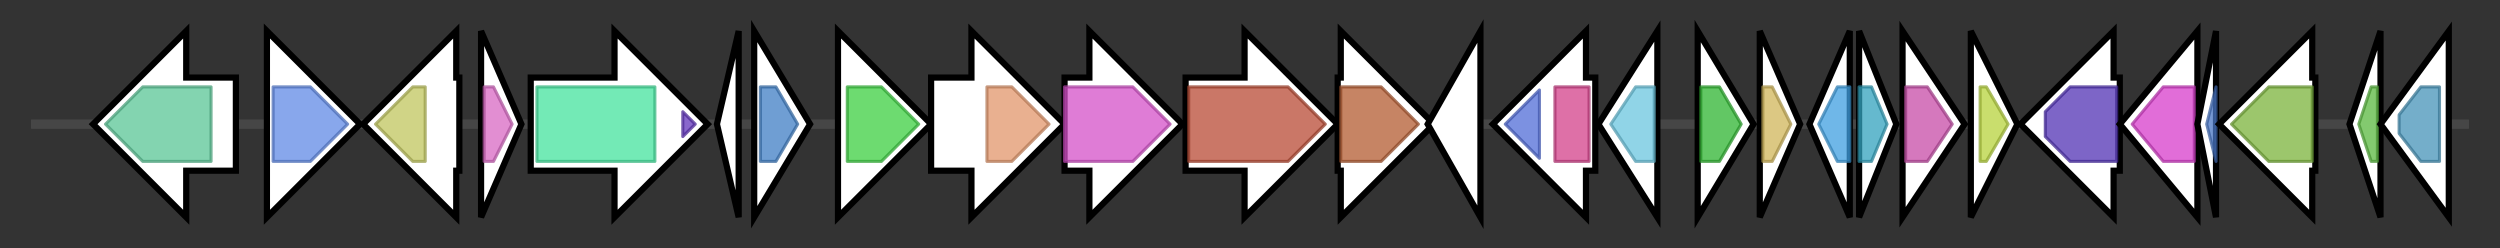 <svg version="1.1" baseProfile="full" xmlns="http://www.w3.org/2000/svg" width="805.5" height="80">
	<rect width="100%" height="100%" fill="#333333" stroke="none"/>
	<g>
		<line x1="10" y1="40.0" x2="795.5" y2="40.0" style="stroke:rgb(70,70,70); stroke-width:3 "/>
		<g>
			<title> (ctg8_79)</title>
			<polygon class=" (ctg8_79)" points="76,25 60,25 60,10 30,40 60,70 60,55 76,55" fill="rgb(255,255,255)" fill-opacity="1.0" stroke="rgb(0,0,0)" stroke-width="2"  />
			<g>
				<title>Voltage_CLC (PF00654)
"Voltage gated chloride channel"</title>
				<polygon class="PF00654" points="34,40 46,28 68,28 68,52 46,52" stroke-linejoin="round" width="35" height="24" fill="rgb(90,197,150)" stroke="rgb(72,157,120)" stroke-width="1" opacity="0.75" />
			</g>
		</g>
		<g>
			<title> (ctg8_80)</title>
			<polygon class=" (ctg8_80)" points="86,25 86,25 86,10 116,40 86,70 86,55 86,55" fill="rgb(255,255,255)" fill-opacity="1.0" stroke="rgb(0,0,0)" stroke-width="2"  />
			<g>
				<title>Glutaminase (PF04960)
"Glutaminase"</title>
				<polygon class="PF04960" points="88,28 100,28 112,40 100,52 88,52" stroke-linejoin="round" width="28" height="24" fill="rgb(96,137,229)" stroke="rgb(76,109,183)" stroke-width="1" opacity="0.75" />
			</g>
		</g>
		<g>
			<title> (ctg8_81)</title>
			<polygon class=" (ctg8_81)" points="148,25 147,25 147,10 117,40 147,70 147,55 148,55" fill="rgb(255,255,255)" fill-opacity="1.0" stroke="rgb(0,0,0)" stroke-width="2"  />
			<g>
				<title>2-Hacid_dh_C (PF02826)
"D-isomer specific 2-hydroxyacid dehydrogenase, NAD binding domain"</title>
				<polygon class="PF02826" points="121,40 133,28 137,28 137,52 133,52" stroke-linejoin="round" width="17" height="24" fill="rgb(192,197,93)" stroke="rgb(153,157,74)" stroke-width="1" opacity="0.75" />
			</g>
		</g>
		<g>
			<title> (ctg8_82)</title>
			<polygon class=" (ctg8_82)" points="155,10 168,40 155,70" fill="rgb(255,255,255)" fill-opacity="1.0" stroke="rgb(0,0,0)" stroke-width="2"  />
			<g>
				<title>DUF2946 (PF11162)
"Protein of unknown function (DUF2946)"</title>
				<polygon class="PF11162" points="156,28 159,28 165,40 159,52 156,52" stroke-linejoin="round" width="11" height="24" fill="rgb(216,104,195)" stroke="rgb(172,83,156)" stroke-width="1" opacity="0.75" />
			</g>
		</g>
		<g>
			<title> (ctg8_83)</title>
			<polygon class=" (ctg8_83)" points="171,25 198,25 198,10 228,40 198,70 198,55 171,55" fill="rgb(255,255,255)" fill-opacity="1.0" stroke="rgb(0,0,0)" stroke-width="2"  />
			<g>
				<title>PepSY_TM (PF03929)
"PepSY-associated TM region"</title>
				<rect class="PF03929" x="173" y="28" stroke-linejoin="round" width="38" height="24" fill="rgb(68,227,157)" stroke="rgb(54,181,125)" stroke-width="1" opacity="0.75" />
			</g>
			<g>
				<title>DUF2534 (PF10749)
"Protein of unknown function (DUF2534)"</title>
				<polygon class="PF10749" points="220,36 224,40 220,44" stroke-linejoin="round" width="7" height="24" fill="rgb(97,52,187)" stroke="rgb(77,41,149)" stroke-width="1" opacity="0.75" />
			</g>
		</g>
		<g>
			<title> (ctg8_84)</title>
			<polygon class=" (ctg8_84)" points="231,40 238,10 238,70" fill="rgb(255,255,255)" fill-opacity="1.0" stroke="rgb(0,0,0)" stroke-width="2"  />
		</g>
		<g>
			<title> (ctg8_85)</title>
			<polygon class=" (ctg8_85)" points="243,10 261,40 243,70" fill="rgb(255,255,255)" fill-opacity="1.0" stroke="rgb(0,0,0)" stroke-width="2"  />
			<g>
				<title>YtfJ_HI0045 (PF09695)
"Bacterial protein of unknown function (YtfJ_HI0045)"</title>
				<polygon class="PF09695" points="245,28 250,28 257,40 250,52 245,52" stroke-linejoin="round" width="15" height="24" fill="rgb(63,126,196)" stroke="rgb(50,100,156)" stroke-width="1" opacity="0.75" />
			</g>
		</g>
		<g>
			<title> (ctg8_86)</title>
			<polygon class=" (ctg8_86)" points="270,25 270,25 270,10 300,40 270,70 270,55 270,55" fill="rgb(255,255,255)" fill-opacity="1.0" stroke="rgb(0,0,0)" stroke-width="2"  />
			<g>
				<title>polyprenyl_synt (PF00348)
"Polyprenyl synthetase"</title>
				<polygon class="PF00348" points="273,28 284,28 296,40 284,52 273,52" stroke-linejoin="round" width="24" height="24" fill="rgb(61,206,65)" stroke="rgb(48,164,52)" stroke-width="1" opacity="0.75" />
			</g>
		</g>
		<g>
			<title> (ctg8_87)</title>
			<polygon class=" (ctg8_87)" points="300,25 313,25 313,10 343,40 313,70 313,55 300,55" fill="rgb(255,255,255)" fill-opacity="1.0" stroke="rgb(0,0,0)" stroke-width="2"  />
			<g>
				<title>UDPGT (PF00201)
"UDP-glucoronosyl and UDP-glucosyl transferase"</title>
				<polygon class="PF00201" points="318,28 326,28 338,40 326,52 318,52" stroke-linejoin="round" width="21" height="24" fill="rgb(225,150,107)" stroke="rgb(180,120,85)" stroke-width="1" opacity="0.75" />
			</g>
		</g>
		<g>
			<title> (ctg8_88)</title>
			<polygon class=" (ctg8_88)" points="343,25 351,25 351,10 381,40 351,70 351,55 343,55" fill="rgb(255,255,255)" fill-opacity="1.0" stroke="rgb(0,0,0)" stroke-width="2"  />
			<g>
				<title>Lycopene_cycl (PF05834)
"Lycopene cyclase protein"</title>
				<polygon class="PF05834" points="343,28 365,28 377,40 365,52 343,52" stroke-linejoin="round" width="36" height="24" fill="rgb(212,80,200)" stroke="rgb(169,64,160)" stroke-width="1" opacity="0.75" />
			</g>
		</g>
		<g>
			<title> (ctg8_89)</title>
			<polygon class=" (ctg8_89)" points="382,25 401,25 401,10 431,40 401,70 401,55 382,55" fill="rgb(255,255,255)" fill-opacity="1.0" stroke="rgb(0,0,0)" stroke-width="2"  />
			<g>
				<title>Amino_oxidase (PF01593)
"Flavin containing amine oxidoreductase"</title>
				<polygon class="PF01593" points="383,28 415,28 427,40 415,52 383,52" stroke-linejoin="round" width="47" height="24" fill="rgb(184,74,52)" stroke="rgb(147,59,41)" stroke-width="1" opacity="0.75" />
			</g>
		</g>
		<g>
			<title> (ctg8_90)</title>
			<polygon class=" (ctg8_90)" points="431,25 432,25 432,10 462,40 432,70 432,55 431,55" fill="rgb(255,255,255)" fill-opacity="1.0" stroke="rgb(0,0,0)" stroke-width="2"  />
			<g>
				<title>SQS_PSY (PF00494)
"Squalene/phytoene synthase"</title>
				<polygon class="PF00494" points="432,28 445,28 457,40 445,52 432,52" stroke-linejoin="round" width="26" height="24" fill="rgb(178,91,49)" stroke="rgb(142,72,39)" stroke-width="1" opacity="0.75" />
			</g>
		</g>
		<g>
			<title> (ctg8_91)</title>
			<polygon class=" (ctg8_91)" points="460,40 477,10 477,70" fill="rgb(255,255,255)" fill-opacity="1.0" stroke="rgb(0,0,0)" stroke-width="2"  />
		</g>
		<g>
			<title> (ctg8_92)</title>
			<polygon class=" (ctg8_92)" points="514,25 511,25 511,10 481,40 511,70 511,55 514,55" fill="rgb(255,255,255)" fill-opacity="1.0" stroke="rgb(0,0,0)" stroke-width="2"  />
			<g>
				<title>ADH_zinc_N (PF00107)
"Zinc-binding dehydrogenase"</title>
				<polygon class="PF00107" points="485,40 496,29 496,51" stroke-linejoin="round" width="12" height="24" fill="rgb(81,108,215)" stroke="rgb(64,86,172)" stroke-width="1" opacity="0.75" />
			</g>
			<g>
				<title>ADH_N (PF08240)
"Alcohol dehydrogenase GroES-like domain"</title>
				<rect class="PF08240" x="501" y="28" stroke-linejoin="round" width="11" height="24" fill="rgb(211,65,138)" stroke="rgb(168,51,110)" stroke-width="1" opacity="0.75" />
			</g>
		</g>
		<g>
			<title> (ctg8_93)</title>
			<polygon class=" (ctg8_93)" points="515,40 534,10 534,70" fill="rgb(255,255,255)" fill-opacity="1.0" stroke="rgb(0,0,0)" stroke-width="2"  />
			<g>
				<title>Flavin_Reduct (PF01613)
"Flavin reductase like domain"</title>
				<polygon class="PF01613" points="519,40 527,28 533,28 533,52 527,52" stroke-linejoin="round" width="15" height="24" fill="rgb(107,197,222)" stroke="rgb(85,157,177)" stroke-width="1" opacity="0.75" />
			</g>
		</g>
		<g>
			<title> (ctg8_94)</title>
			<polygon class=" (ctg8_94)" points="547,10 565,40 547,70" fill="rgb(255,255,255)" fill-opacity="1.0" stroke="rgb(0,0,0)" stroke-width="2"  />
			<g>
				<title>Thioredoxin_4 (PF13462)
"Thioredoxin"</title>
				<polygon class="PF13462" points="548,28 554,28 561,40 554,52 548,52" stroke-linejoin="round" width="16" height="24" fill="rgb(46,180,48)" stroke="rgb(36,144,38)" stroke-width="1" opacity="0.75" />
			</g>
		</g>
		<g>
			<title> (ctg8_95)</title>
			<polygon class=" (ctg8_95)" points="567,10 580,40 567,70" fill="rgb(255,255,255)" fill-opacity="1.0" stroke="rgb(0,0,0)" stroke-width="2"  />
			<g>
				<title>ASCH (PF04266)
"ASCH domain"</title>
				<polygon class="PF04266" points="568,28 571,28 577,40 571,52 568,52" stroke-linejoin="round" width="11" height="24" fill="rgb(208,181,89)" stroke="rgb(166,144,71)" stroke-width="1" opacity="0.75" />
			</g>
		</g>
		<g>
			<title> (ctg8_96)</title>
			<polygon class=" (ctg8_96)" points="583,40 596,10 596,70" fill="rgb(255,255,255)" fill-opacity="1.0" stroke="rgb(0,0,0)" stroke-width="2"  />
			<g>
				<title>DUF4440 (PF14534)
"Domain of unknown function (DUF4440)"</title>
				<polygon class="PF14534" points="586,40 592,28 596,28 596,52 592,52" stroke-linejoin="round" width="11" height="24" fill="rgb(63,159,224)" stroke="rgb(50,127,179)" stroke-width="1" opacity="0.75" />
			</g>
		</g>
		<g>
			<title> (ctg8_97)</title>
			<polygon class=" (ctg8_97)" points="599,10 611,40 599,70" fill="rgb(255,255,255)" fill-opacity="1.0" stroke="rgb(0,0,0)" stroke-width="2"  />
			<g>
				<title>Glyoxalase (PF00903)
"Glyoxalase/Bleomycin resistance protein/Dioxygenase superfamily"</title>
				<polygon class="PF00903" points="599,28 603,28 608,40 603,52 599,52" stroke-linejoin="round" width="11" height="24" fill="rgb(50,162,189)" stroke="rgb(40,129,151)" stroke-width="1" opacity="0.75" />
			</g>
		</g>
		<g>
			<title> (ctg8_98)</title>
			<polygon class=" (ctg8_98)" points="613,10 633,40 613,70" fill="rgb(255,255,255)" fill-opacity="1.0" stroke="rgb(0,0,0)" stroke-width="2"  />
			<g>
				<title>LysE (PF01810)
"LysE type translocator"</title>
				<polygon class="PF01810" points="614,28 621,28 629,40 621,52 614,52" stroke-linejoin="round" width="18" height="24" fill="rgb(198,75,167)" stroke="rgb(158,60,133)" stroke-width="1" opacity="0.75" />
			</g>
		</g>
		<g>
			<title> (ctg8_99)</title>
			<polygon class=" (ctg8_99)" points="635,10 650,40 635,70" fill="rgb(255,255,255)" fill-opacity="1.0" stroke="rgb(0,0,0)" stroke-width="2"  />
			<g>
				<title>Acetyltransf_7 (PF13508)
"Acetyltransferase (GNAT) domain"</title>
				<polygon class="PF13508" points="638,28 640,28 647,40 647,40 640,52 638,52" stroke-linejoin="round" width="9" height="24" fill="rgb(183,210,60)" stroke="rgb(146,168,48)" stroke-width="1" opacity="0.75" />
			</g>
		</g>
		<g>
			<title> (ctg8_100)</title>
			<polygon class=" (ctg8_100)" points="683,25 681,25 681,10 651,40 681,70 681,55 683,55" fill="rgb(255,255,255)" fill-opacity="1.0" stroke="rgb(0,0,0)" stroke-width="2"  />
			<g>
				<title>ThiF (PF00899)
"ThiF family"</title>
				<polygon class="PF00899" points="659,36 667,28 682,28 682,52 667,52 659,44" stroke-linejoin="round" width="23" height="24" fill="rgb(82,50,180)" stroke="rgb(65,39,144)" stroke-width="1" opacity="0.75" />
			</g>
		</g>
		<g>
			<title> (ctg8_101)</title>
			<polygon class=" (ctg8_101)" points="683,40 708,10 708,70" fill="rgb(255,255,255)" fill-opacity="1.0" stroke="rgb(0,0,0)" stroke-width="2"  />
			<g>
				<title>ThiG (PF05690)
"Thiazole biosynthesis protein ThiG"</title>
				<polygon class="PF05690" points="687,40 697,28 707,28 707,52 697,52" stroke-linejoin="round" width="24" height="24" fill="rgb(215,60,203)" stroke="rgb(172,47,162)" stroke-width="1" opacity="0.75" />
			</g>
		</g>
		<g>
			<title> (ctg8_102)</title>
			<polygon class=" (ctg8_102)" points="708,40 714,10 714,70" fill="rgb(255,255,255)" fill-opacity="1.0" stroke="rgb(0,0,0)" stroke-width="2"  />
			<g>
				<title>ThiS (PF02597)
"ThiS family"</title>
				<polygon class="PF02597" points="711,40 714,28 714,28 714,52 714,52" stroke-linejoin="round" width="6" height="24" fill="rgb(73,117,196)" stroke="rgb(58,93,156)" stroke-width="1" opacity="0.75" />
			</g>
		</g>
		<g>
			<title> (ctg8_103)</title>
			<polygon class=" (ctg8_103)" points="746,25 745,25 745,10 715,40 745,70 745,55 746,55" fill="rgb(255,255,255)" fill-opacity="1.0" stroke="rgb(0,0,0)" stroke-width="2"  />
			<g>
				<title>DAO (PF01266)
"FAD dependent oxidoreductase"</title>
				<polygon class="PF01266" points="719,40 731,28 745,28 745,52 731,52" stroke-linejoin="round" width="30" height="24" fill="rgb(123,179,59)" stroke="rgb(98,143,47)" stroke-width="1" opacity="0.75" />
			</g>
		</g>
		<g>
			<title> (ctg8_104)</title>
			<polygon class=" (ctg8_104)" points="757,40 767,10 767,70" fill="rgb(255,255,255)" fill-opacity="1.0" stroke="rgb(0,0,0)" stroke-width="2"  />
			<g>
				<title>AzlD (PF05437)
"Branched-chain amino acid transport protein (AzlD)"</title>
				<polygon class="PF05437" points="760,40 764,28 766,28 766,52 764,52" stroke-linejoin="round" width="9" height="24" fill="rgb(89,184,63)" stroke="rgb(71,147,50)" stroke-width="1" opacity="0.75" />
			</g>
		</g>
		<g>
			<title> (ctg8_105)</title>
			<polygon class=" (ctg8_105)" points="767,40 789,10 789,70" fill="rgb(255,255,255)" fill-opacity="1.0" stroke="rgb(0,0,0)" stroke-width="2"  />
			<g>
				<title>AzlC (PF03591)
"AzlC protein"</title>
				<polygon class="PF03591" points="773,37 780,28 786,28 786,52 780,52 773,43" stroke-linejoin="round" width="13" height="24" fill="rgb(70,147,184)" stroke="rgb(56,117,147)" stroke-width="1" opacity="0.75" />
			</g>
		</g>
	</g>
</svg>
